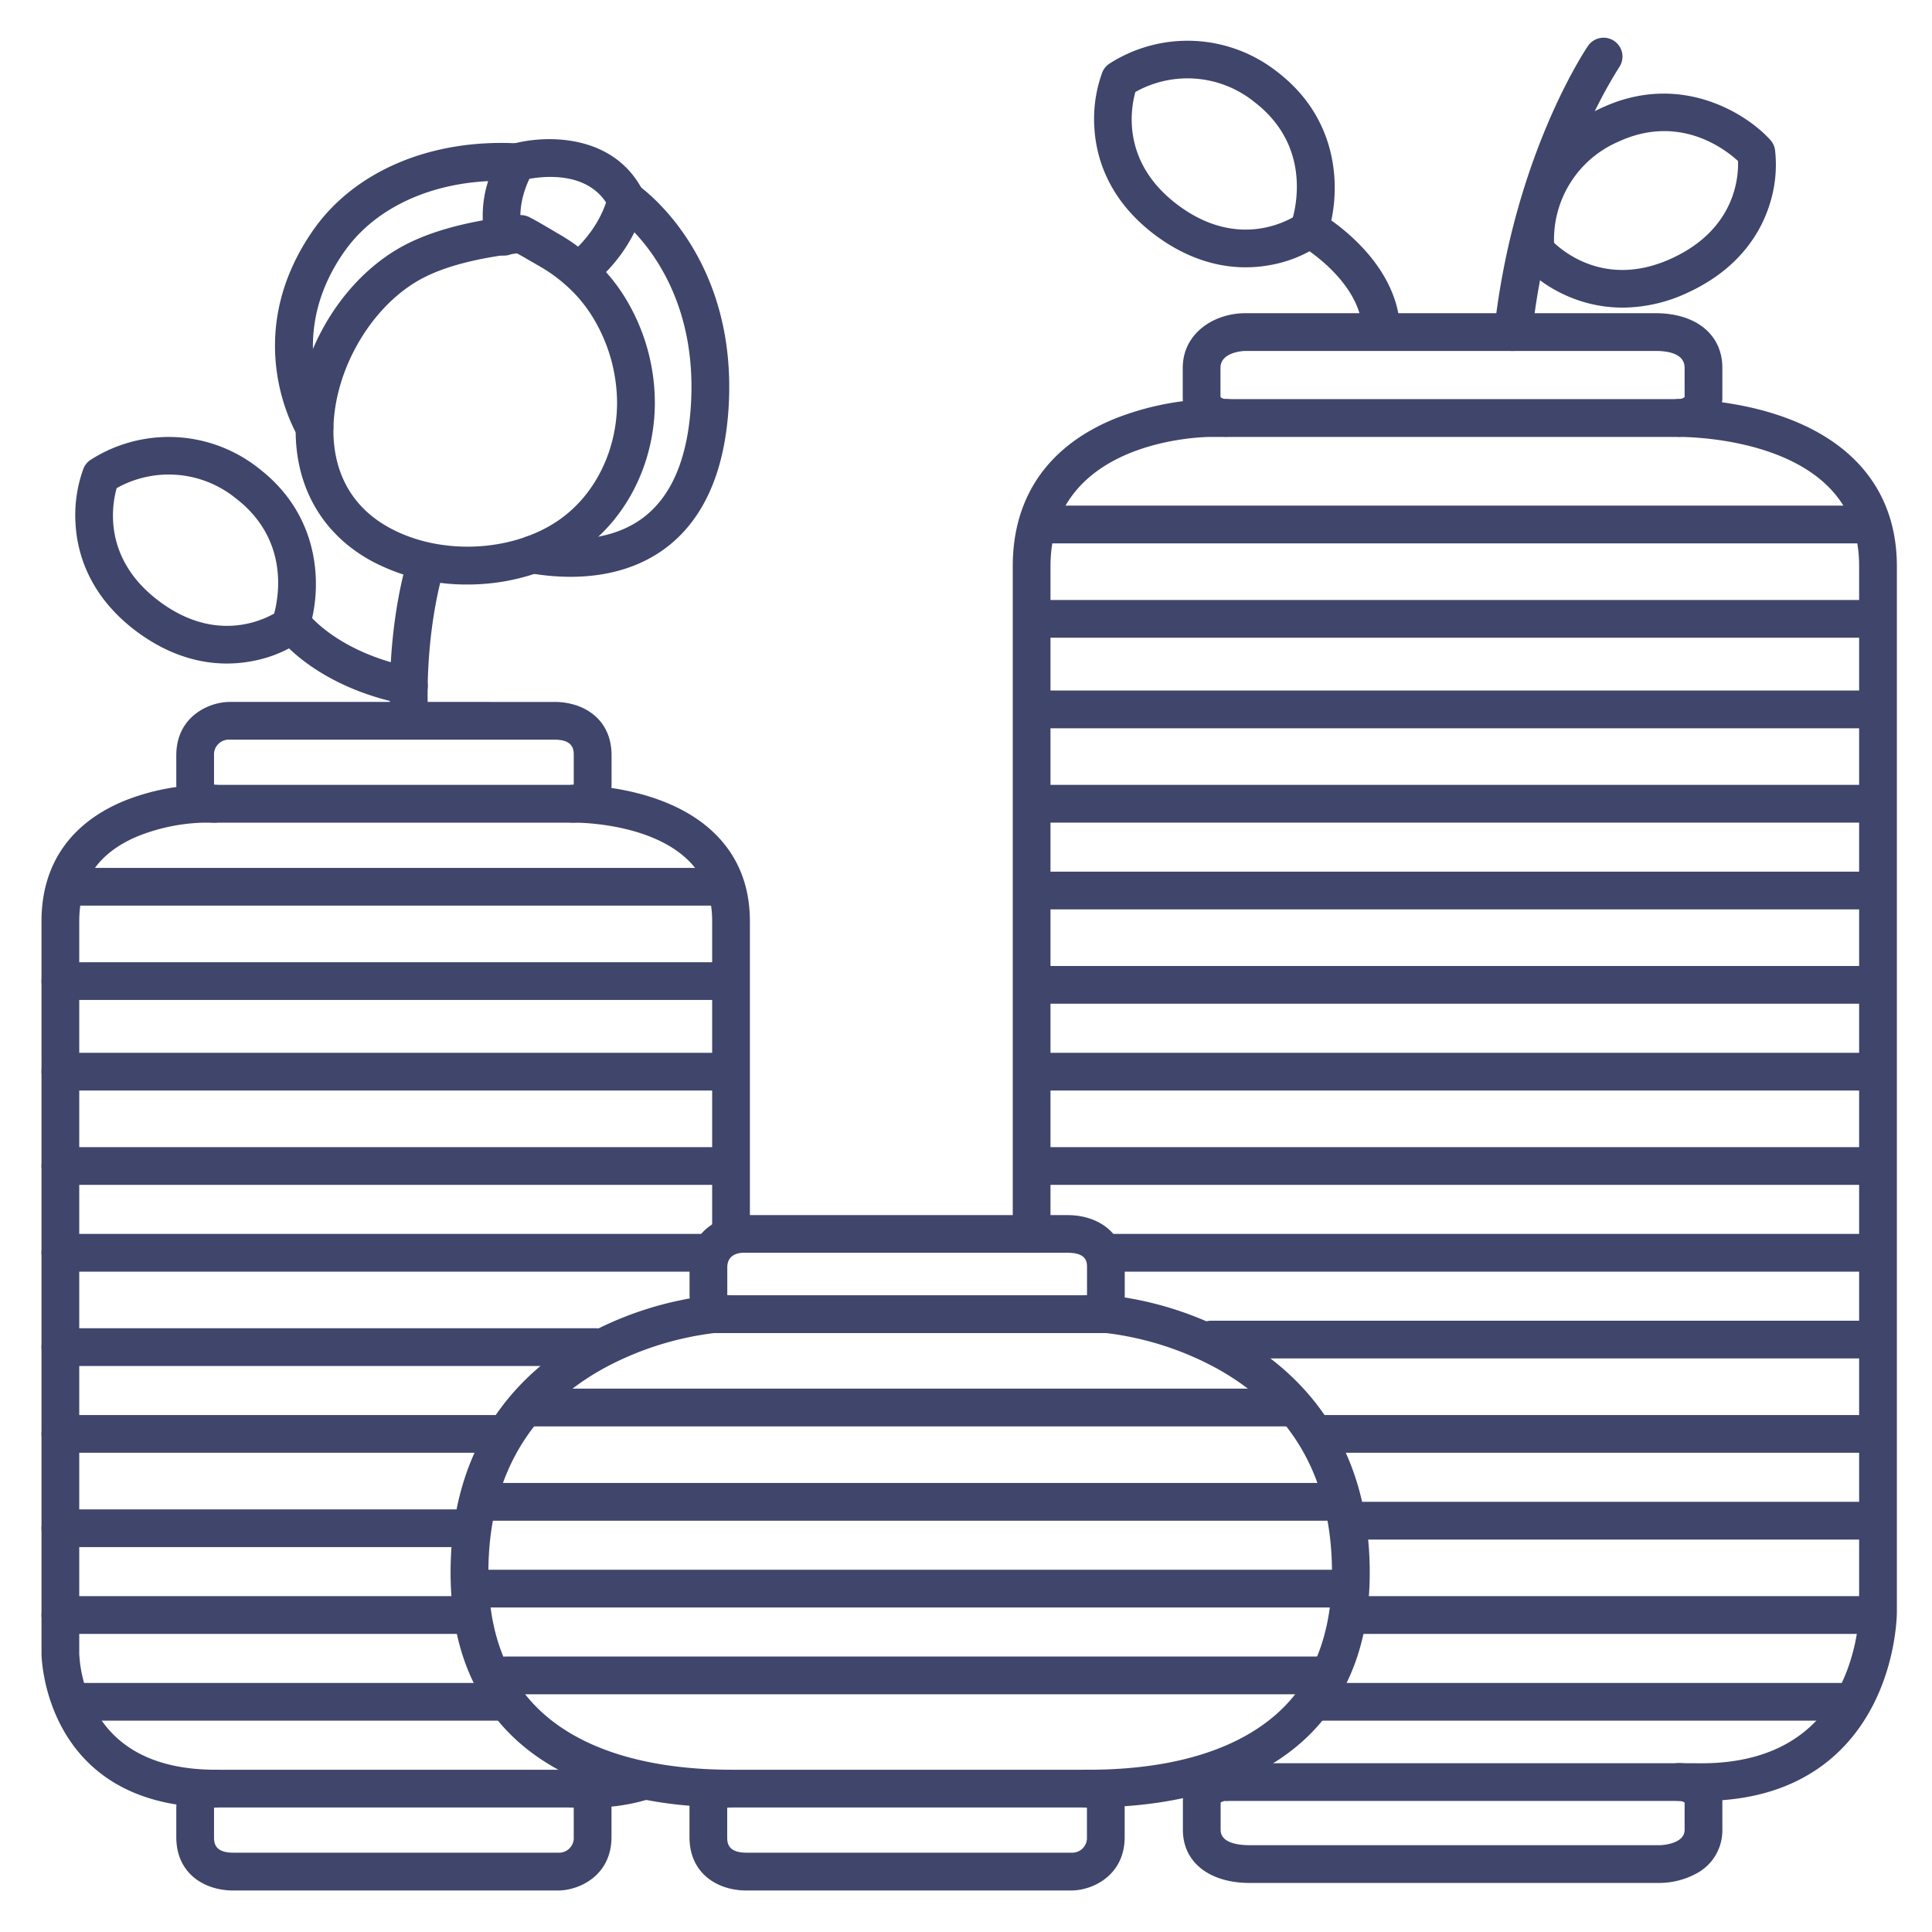 <?xml version="1.0" ?><svg viewBox="0 0 512 512" xmlns="http://www.w3.org/2000/svg"><defs><style>.cls-1{fill:#3f456b;}</style></defs><title/><g id="Lines"><path class="cls-1" d="M156.61,479H57.22C11.53,479,11,438.7,11,438.3V244.12c0-14.91,7.56-25.93,21.86-31.86A59.9,59.9,0,0,1,53.55,208h98c1.64,0,24.52-.17,37.84,12.87,6.2,6.06,9.34,13.89,9.34,23.27V327a5,5,0,0,1-10,0V244.12c0-6.67-2.07-11.93-6.31-16.1-10.49-10.3-30.52-10.05-30.72-10H53.55a50.45,50.45,0,0,0-17.09,3.61C26.06,226,21,233.36,21,244.12V438.3A35,35,0,0,0,25.67,454c5.92,10,16.54,15,31.55,15h98.12a41.27,41.27,0,0,0,13.26-1.65,5,5,0,1,1,3,9.54A50.09,50.09,0,0,1,156.61,479Z"/><path class="cls-1" d="M151.86,218a5,5,0,0,1,0-10,.21.21,0,0,0,.19-.19v-7.63c0-1.35,0-4.16-5.07-4.16H60.88a3.92,3.92,0,0,0-4.16,4.16v7.63a.21.21,0,0,0,.19.19,5,5,0,0,1,0,10,10.2,10.2,0,0,1-10.19-10.19v-7.63c0-10.32,8.69-14.16,14.16-14.16H147c7.5,0,15.07,4.38,15.07,14.16v7.63A10.2,10.2,0,0,1,151.86,218Z"/><path class="cls-1" d="M147.89,501H61.8c-7.51,0-15.08-4.38-15.08-14.16v-7.63A10.2,10.2,0,0,1,56.91,469a5,5,0,0,1,0,10,.21.21,0,0,0-.19.19v7.63c0,1.35,0,4.16,5.08,4.16h86.09a3.91,3.91,0,0,0,4.16-4.16v-7.63a.21.21,0,0,0-.19-.19,5,5,0,0,1,0-10,10.2,10.2,0,0,1,10.19,10.19v7.63C162.05,497.16,153.37,501,147.89,501Z"/><path class="cls-1" d="M287.86,353.26a5,5,0,0,1,0-10,.25.25,0,0,0,.21-.09l0-7.31c0-1.25,0-3.86-5.07-3.86h-86.1c-.69,0-4.16.19-4.16,3.86v7.35a.59.59,0,0,0,.19.05,5,5,0,0,1,0,10,10.12,10.12,0,0,1-10.19-10v-7.38c0-10.1,8.69-13.86,14.16-13.86H283c7.5,0,15.07,4.29,15.07,13.86v7.38A10.12,10.12,0,0,1,287.86,353.26Z"/><path class="cls-1" d="M283.89,501H197.8c-7.51,0-15.08-4.38-15.08-14.16v-7.63A10.2,10.2,0,0,1,192.91,469a5,5,0,0,1,0,10,.21.21,0,0,0-.19.19v7.63c0,1.35,0,4.16,5.08,4.16h86.09a3.91,3.91,0,0,0,4.16-4.16v-7.63a.21.21,0,0,0-.19-.19,5,5,0,0,1,0-10,10.2,10.2,0,0,1,10.19,10.19v7.63C298.05,497.16,289.37,501,283.89,501Z"/><path class="cls-1" d="M450.91,477.27c-.61,0-1.22,0-1.84,0H325.42a5,5,0,0,1,0-10H449.25c13.29.32,23.79-3.17,31.19-10.36,12-11.67,12.25-29.56,12.25-29.74V150.06c0-8.8-2.74-15.75-8.36-21.27-13.66-13.39-39.46-13-39.72-13H320.8c-1.73,0-42.41.52-42.41,34.31V327a5,5,0,0,1-10,0V150.06c0-18.26,9.27-31.75,26.79-39a74.22,74.22,0,0,1,25.62-5.29H444.46c1.9,0,30.36-.26,46.84,15.87,7.55,7.39,11.39,17,11.39,28.44v277.1c0,.9-.18,22.16-15.2,36.83C478.46,472.81,466.16,477.27,450.91,477.27Z"/><path class="cls-1" d="M444.89,115.75a5,5,0,0,1,0-10,2.23,2.23,0,0,0,1.55-.53V97.48c0-3.7-4.2-4.48-7.72-4.48H330c-.06,0-6.56.12-6.56,4.48v7.74a2.24,2.24,0,0,0,1.56.53,5,5,0,0,1,0,10c-6.37,0-11.56-4.66-11.56-10.38V97.48C313.48,88.07,322,83,330,83H438.72c10.77,0,17.72,5.68,17.72,14.48v7.89C456.44,111.09,451.26,115.75,444.89,115.75Z"/><path class="cls-1" d="M439.88,499H331.2c-10.76,0-17.72-5.52-17.72-14.06v-7.55c0-5.59,5.19-10.14,11.56-10.14a5,5,0,0,1,0,10,2.61,2.61,0,0,0-1.56.45v7.24c0,3.53,4.84,4.06,7.72,4.06H439.88c.07,0,6.56-.17,6.56-4.06V477.7a2.55,2.55,0,0,0-1.55-.45,5,5,0,0,1,0-10c6.37,0,11.55,4.55,11.55,10.14v7.55a12.9,12.9,0,0,1-7,11.62A20.86,20.86,0,0,1,439.88,499Zm6.66-21.2h0Z"/><path class="cls-1" d="M288.42,479H194c-26.28,0-46.86-7-59.51-20.17-10.75-11.2-15.79-26.67-15-46,1.39-33.3,20.22-50.49,35.78-59.05a90.72,90.72,0,0,1,33.33-10.52h105.2a90.72,90.72,0,0,1,33.33,10.52c15.56,8.56,34.39,25.75,35.78,59.05.8,19.3-4.24,34.77-15,46C335.28,472,314.7,479,288.42,479ZM189.23,353.28a82.19,82.19,0,0,0-29.42,9.45c-19.16,10.66-29.36,27.67-30.31,50.55-.69,16.47,3.42,29.47,12.21,38.63C152.43,463.09,170.51,469,194,469h94.42c23.49,0,41.57-5.91,52.29-17.09,8.79-9.16,12.9-22.16,12.21-38.63-.95-23-11.25-40.06-30.6-50.71a81.72,81.72,0,0,0-29.12-9.29Z"/><path class="cls-1" d="M401,93a5.25,5.25,0,0,1-.56,0A5,5,0,0,1,396,87.45c5.08-45.71,24-74.07,24.83-75.26a5,5,0,0,1,8.28,5.61h0a124.64,124.64,0,0,0-9.79,19.07A187.22,187.22,0,0,0,406,88.55,5,5,0,0,1,401,93Z"/><path class="cls-1" d="M108.44,195.17a5,5,0,0,1-5-4.8c-1-25.56,4.59-42.29,4.83-43a5,5,0,0,1,9.46,3.24c-.07.2-5.25,15.83-4.29,39.35a5,5,0,0,1-4.8,5.2Z"/><path class="cls-1" d="M430,81.52c-12.93,0-22.65-6.83-26.87-11.83A5,5,0,0,1,402,67.1a38.37,38.37,0,0,1,22.62-38.59C445.23,19,462.77,30,469.17,37.1a5,5,0,0,1,1.22,2.56A34.19,34.19,0,0,1,469,54.07c-2.21,7.14-7.76,17-21.6,23.42A40.89,40.89,0,0,1,430,81.52Zm-18.18-17.2c3.39,3.19,14.68,11.82,31.32,4.1s17.6-21.27,17.46-25.74c-3.64-3.34-15.73-12.55-31.78-5.1A28.23,28.23,0,0,0,411.84,64.32Z"/><path class="cls-1" d="M330.08,70.84c-6.82,0-15.39-2-24.41-8.89-12.14-9.34-15.21-20.44-15.65-28.1a36,36,0,0,1,2.11-14.71,5.07,5.07,0,0,1,1.78-2.21,38.37,38.37,0,0,1,44.68,2.2c18,13.84,16.36,34.49,13,43.47a5,5,0,0,1-1.71,2.26,34.11,34.11,0,0,1-13.43,5.41A35.66,35.66,0,0,1,330.08,70.84Zm16.81-10h0Zm0,0h0Zm-46-36.48c-1.26,4.48-3.7,18.48,10.85,29.66s27,5.77,30.89,3.58c1.28-4.78,3.86-19.75-10.17-30.54A28.2,28.2,0,0,0,300.92,24.36Z"/><path class="cls-1" d="M60.08,175.84c-6.82,0-15.39-2-24.41-8.89-12.14-9.34-15.21-20.44-15.65-28.1a36,36,0,0,1,2.11-14.71,5,5,0,0,1,1.78-2.21,38.37,38.37,0,0,1,44.68,2.2c18,13.84,16.36,34.49,13,43.47a5,5,0,0,1-1.71,2.26,34.11,34.11,0,0,1-13.43,5.41A35.66,35.66,0,0,1,60.08,175.84ZM30.92,129.36c-1.27,4.48-3.7,18.48,10.85,29.66s26.95,5.81,30.89,3.58c1.28-4.78,3.86-19.75-10.17-30.54A28.2,28.2,0,0,0,30.92,129.36Zm46,36.48h0Zm0,0h0Z"/><path class="cls-1" d="M366,91a5,5,0,0,1-5-4.48c-1.34-12.85-16.45-21.58-16.6-21.67a5,5,0,0,1,4.92-8.71c.8.46,19.74,11.32,21.62,29.34A5,5,0,0,1,366.52,91,4.71,4.71,0,0,1,366,91Z"/><path class="cls-1" d="M123.91,154.9a53.41,53.41,0,0,1-25.54-6.28c-12.5-6.86-19.6-18.66-20-33.24-.51-18.88,10.23-39,26.14-48.86,7.68-4.78,18.45-7.88,32.94-9.49a5.08,5.08,0,0,1,2.79.5c1.88.94,5,2.8,6.69,3.8l.61.37a51.24,51.24,0,0,1,11.74,9,46.83,46.83,0,0,1,6,7.58h0a53.43,53.43,0,0,1,8.26,28.92c-.17,15.25-7.1,29.45-18.53,38C146.38,151.61,135.17,154.9,123.91,154.9ZM137,67.15c-12.19,1.47-21.11,4-27.24,7.86C97,83,88,99.85,88.37,115.11c.21,7.7,2.95,18.24,14.81,24.74,13.88,7.61,33.58,6.46,45.84-2.68,8.95-6.68,14.37-17.93,14.51-30.09a43.88,43.88,0,0,0-6.7-23.43h0a37.2,37.2,0,0,0-4.7-6,41.7,41.7,0,0,0-9.67-7.39l-.64-.38C140.69,69.26,138.63,68,137,67.15Z"/><path class="cls-1" d="M83.36,118.25a5,5,0,0,1-4.26-2.37c-.65-1.07-15.85-26.36,3.79-54.73C93.81,45.38,114.14,36.73,137.28,38a5,5,0,0,1,3.9,7.73s-4.75,7.55-2.81,15.67a5,5,0,1,1-9.72,2.32A29.9,29.9,0,0,1,129.37,48c-16.48.82-30.47,7.62-38.26,18.88-16,23-3.63,43.57-3.5,43.77A5,5,0,0,1,86,117.5,4.9,4.9,0,0,1,83.36,118.25Z"/><path class="cls-1" d="M151.18,152.86a62.17,62.17,0,0,1-10.92-1,5,5,0,0,1,1.79-9.84c6.69,1.22,19.31,2.18,28.62-5,7.17-5.53,11.32-15.09,12.34-28.4,1.94-25.12-8.39-40.19-14.89-47.06A42.26,42.26,0,0,1,156.24,76a5,5,0,0,1-5.83-8.12c.12-.1,8.25-6.13,10.74-16.07a5,5,0,0,1,7.66-2.92c1.12.76,27.36,19.1,24.18,60.51-1.26,16.26-6.71,28.22-16.21,35.55C168.7,151.17,159.15,152.86,151.18,152.86Z"/><path class="cls-1" d="M166,58a5,5,0,0,1-4.47-2.76c-6.08-12.15-23-7.48-23.16-7.43a5,5,0,0,1-2.74-9.62c8.64-2.46,27.05-3,34.84,12.57A5,5,0,0,1,166,58Z"/><path class="cls-1" d="M108.32,186.75a5.2,5.2,0,0,1-1-.09C84.06,182.09,74.4,169.53,74,169a5,5,0,0,1,8-6c.17.21,8.14,10.12,27.3,13.87a5,5,0,0,1-1,9.91Z"/></g><g id="Outline"><path class="cls-1" d="M191,240H18a5,5,0,0,1,0-10H191a5,5,0,0,1,0,10Z"/><path class="cls-1" d="M193,265H16a5,5,0,0,1,0-10H193a5,5,0,0,1,0,10Z"/><path class="cls-1" d="M193,289H16a5,5,0,0,1,0-10H193a5,5,0,0,1,0,10Z"/><path class="cls-1" d="M193,314H16a5,5,0,0,1,0-10H193a5,5,0,0,1,0,10Z"/><path class="cls-1" d="M188,337H16a5,5,0,0,1,0-10H188a5,5,0,0,1,0,10Z"/><path class="cls-1" d="M158,362H16a5,5,0,0,1,0-10H158a5,5,0,0,1,0,10Z"/><path class="cls-1" d="M133,385H16a5,5,0,0,1,0-10H133a5,5,0,0,1,0,10Z"/><path class="cls-1" d="M124,410H16a5,5,0,0,1,0-10H124a5,5,0,0,1,0,10Z"/><path class="cls-1" d="M124,433H16a5,5,0,0,1,0-10H124a5,5,0,0,1,0,10Z"/><path class="cls-1" d="M134,456H19a5,5,0,0,1,0-10H134a5,5,0,0,1,0,10Z"/><path class="cls-1" d="M493.49,144h-217a5,5,0,0,1,0-10h217a5,5,0,0,1,0,10Z"/><path class="cls-1" d="M496,169H274a5,5,0,0,1,0-10H496a5,5,0,0,1,0,10Z"/><path class="cls-1" d="M496,193H274a5,5,0,0,1,0-10H496a5,5,0,0,1,0,10Z"/><path class="cls-1" d="M496,218H274a5,5,0,0,1,0-10H496a5,5,0,0,1,0,10Z"/><path class="cls-1" d="M496,241H274a5,5,0,0,1,0-10H496a5,5,0,0,1,0,10Z"/><path class="cls-1" d="M496,266H274a5,5,0,0,1,0-10H496a5,5,0,0,1,0,10Z"/><path class="cls-1" d="M496,289H274a5,5,0,0,1,0-10H496a5,5,0,0,1,0,10Z"/><path class="cls-1" d="M496,314H274a5,5,0,0,1,0-10H496a5,5,0,0,1,0,10Z"/><path class="cls-1" d="M496,337H293a5,5,0,0,1,0-10H496a5,5,0,0,1,0,10Z"/><path class="cls-1" d="M496,360H321a5,5,0,0,1,0-10H496a5,5,0,0,1,0,10Z"/><path class="cls-1" d="M496,385H350a5,5,0,0,1,0-10H496a5,5,0,0,1,0,10Z"/><path class="cls-1" d="M496,408H358a5,5,0,0,1,0-10H496a5,5,0,0,1,0,10Z"/><path class="cls-1" d="M496,433H358a5,5,0,0,1,0-10H496a5,5,0,0,1,0,10Z"/><path class="cls-1" d="M490,456H349a5,5,0,0,1,0-10H490a5,5,0,0,1,0,10Z"/><path class="cls-1" d="M342,378H141a5,5,0,0,1,0-10H342a5,5,0,0,1,0,10Z"/><path class="cls-1" d="M355,403H129a5,5,0,0,1,0-10H355a5,5,0,0,1,0,10Z"/><path class="cls-1" d="M357,426H129a5,5,0,0,1,0-10H357a5,5,0,0,1,0,10Z"/><path class="cls-1" d="M351,449H134a5,5,0,0,1,0-10H351a5,5,0,0,1,0,10Z"/></g></svg>